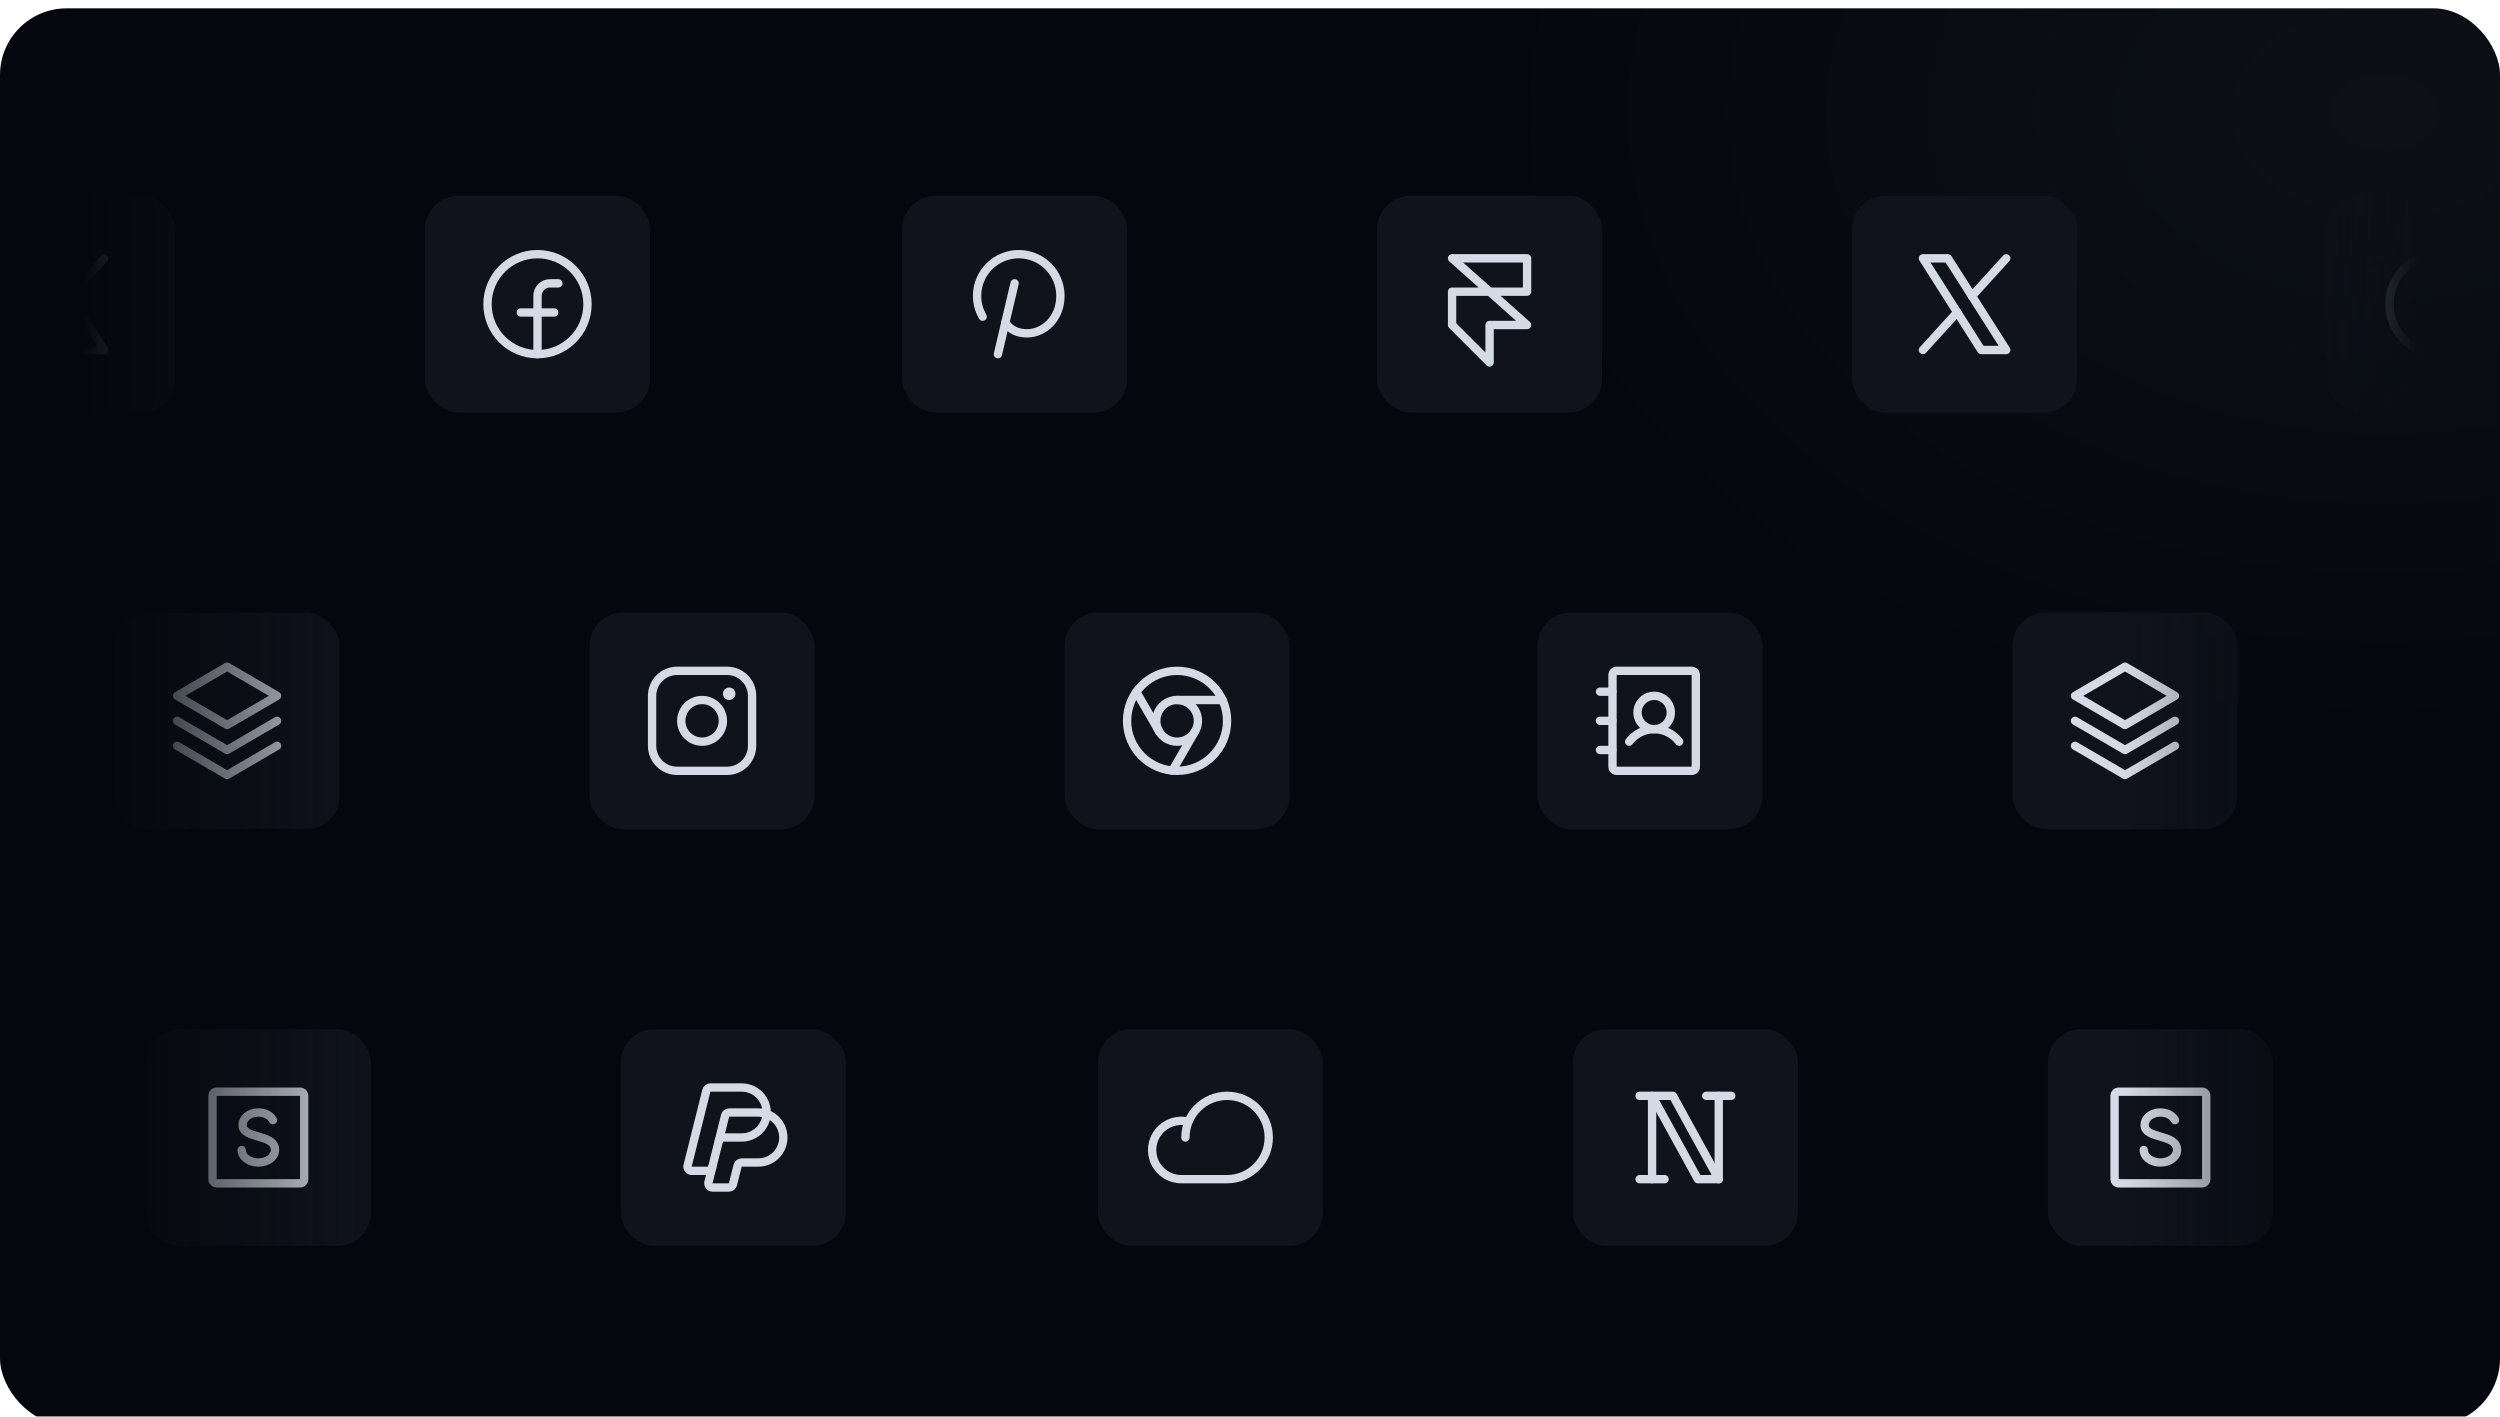 <svg width="600" height="340" viewBox="0 0 600 340" fill="none" xmlns="http://www.w3.org/2000/svg">
<g filter="url(#filter0_i_3_1181)">
<g clip-path="url(#clip0_3_1181)">
<rect width="600" height="340" rx="16" fill="#04070D"/>
<g opacity="0.1">
<rect width="437" height="306" transform="translate(163)" fill="url(#paint0_radial_3_1181)"/>
</g>
<mask id="mask0_3_1181" style="mask-type:alpha" maskUnits="userSpaceOnUse" x="20" y="20" width="560" height="100">
<rect x="20" y="20" width="560" height="100" fill="url(#paint1_linear_3_1181)"/>
</mask>
<g mask="url(#mask0_3_1181)">
<g filter="url(#filter1_i_3_1181)">
<rect x="-12" y="44" width="54" height="52" rx="8" fill="#10131C"/>
<path d="M5 59H11L25 81H19L5 59Z" stroke="#D5DBE6" stroke-width="2" stroke-linecap="round" stroke-linejoin="round"/>
<path d="M25 59L16.765 68.059" stroke="#D5DBE6" stroke-width="2" stroke-linecap="round" stroke-linejoin="round"/>
</g>
<g filter="url(#filter2_i_3_1181)">
<rect x="102" y="44" width="54" height="52" rx="8" fill="#10131C"/>
<path d="M117 70C117 63.372 122.372 58 129 58C135.628 58 141 63.372 141 70C141 76.628 135.628 82 129 82C122.372 82 117 76.628 117 70Z" stroke="#D5DBE6" stroke-width="2" stroke-linecap="round" stroke-linejoin="round"/>
<path d="M134 65H132C130.343 65 129 66.343 129 68V82" stroke="#D5DBE6" stroke-width="2" stroke-linecap="round" stroke-linejoin="round"/>
<path d="M125 72H133" stroke="#D5DBE6" stroke-width="2" stroke-linecap="round" stroke-linejoin="round"/>
</g>
<g filter="url(#filter3_i_3_1181)">
<rect x="216.5" y="44" width="54" height="52" rx="8" fill="#10131C"/>
<path d="M243.5 65L239.5 82" stroke="#D5DBE6" stroke-width="2" stroke-linecap="round" stroke-linejoin="round"/>
<path d="M235.837 73C233.737 69.36 234.139 64.795 236.841 61.575C239.543 58.356 243.969 57.171 247.919 58.607C251.869 60.044 254.499 63.797 254.5 68C254.5 73.523 250.5 77 246.5 77C242.5 77 241.296 74.367 241.296 74.367" stroke="#D5DBE6" stroke-width="2" stroke-linecap="round" stroke-linejoin="round"/>
</g>
<g filter="url(#filter4_i_3_1181)">
<rect x="330.5" y="44" width="54" height="52" rx="8" fill="#10131C"/>
<path d="M348.5 67V75L357.5 84V75H366.5L348.5 59H366.5V67H348.5Z" stroke="#D5DBE6" stroke-width="2" stroke-linecap="round" stroke-linejoin="round"/>
</g>
<g filter="url(#filter5_i_3_1181)">
<rect x="444.5" y="44" width="54" height="52" rx="8" fill="#10131C"/>
<path d="M461.5 59H467.5L481.5 81H475.5L461.5 59Z" stroke="#D5DBE6" stroke-width="2" stroke-linecap="round" stroke-linejoin="round"/>
<path d="M469.735 71.941L461.5 81" stroke="#D5DBE6" stroke-width="2" stroke-linecap="round" stroke-linejoin="round"/>
<path d="M481.5 59L473.265 68.059" stroke="#D5DBE6" stroke-width="2" stroke-linecap="round" stroke-linejoin="round"/>
</g>
<g filter="url(#filter6_i_3_1181)">
<rect x="558.5" y="44" width="54" height="52" rx="8" fill="#10131C"/>
<path d="M573.5 70C573.5 63.372 578.872 58 585.5 58C592.128 58 597.5 63.372 597.5 70C597.5 76.628 592.128 82 585.5 82C578.872 82 573.5 76.628 573.5 70Z" stroke="#D5DBE6" stroke-width="2" stroke-linecap="round" stroke-linejoin="round"/>
</g>
</g>
<mask id="mask1_3_1181" style="mask-type:alpha" maskUnits="userSpaceOnUse" x="20" y="120" width="560" height="100">
<rect x="20" y="120" width="560" height="100" fill="url(#paint2_linear_3_1181)"/>
</mask>
<g mask="url(#mask1_3_1181)">
<g filter="url(#filter7_i_3_1181)">
<rect x="27.5" y="144" width="54" height="52" rx="8" fill="#10131C"/>
<path d="M42.5 176L54.5 183L66.5 176" stroke="#D5DBE6" stroke-width="2" stroke-linecap="round" stroke-linejoin="round"/>
<path d="M42.5 170L54.5 177L66.5 170" stroke="#D5DBE6" stroke-width="2" stroke-linecap="round" stroke-linejoin="round"/>
<path d="M42.5 164L54.5 171L66.5 164L54.5 157L42.5 164Z" stroke="#D5DBE6" stroke-width="2" stroke-linecap="round" stroke-linejoin="round"/>
</g>
<g filter="url(#filter8_i_3_1181)">
<rect x="141.5" y="144" width="54" height="52" rx="8" fill="#10131C"/>
<path d="M162.5 182C159.187 182 156.5 179.313 156.5 176V164C156.5 160.687 159.187 158 162.5 158H174.5C177.813 158 180.5 160.687 180.5 164V176C180.5 179.313 177.813 182 174.5 182H162.5Z" stroke="#D5DBE6" stroke-width="2" stroke-linecap="round" stroke-linejoin="round"/>
<path d="M163.5 170C163.5 167.239 165.739 165 168.5 165C171.261 165 173.5 167.239 173.5 170C173.5 172.761 171.261 175 168.5 175C165.739 175 163.5 172.761 163.5 170Z" stroke="#D5DBE6" stroke-width="2" stroke-miterlimit="10"/>
<path d="M173.5 163.5C173.5 162.672 174.172 162 175 162C175.828 162 176.5 162.672 176.5 163.5C176.5 164.328 175.828 165 175 165C174.172 165 173.5 164.328 173.5 163.5Z" fill="#D5DBE6"/>
</g>
<g filter="url(#filter9_i_3_1181)">
<rect x="255.5" y="144" width="54" height="52" rx="8" fill="#10131C"/>
<path d="M270.5 170C270.5 163.372 275.872 158 282.5 158C289.128 158 294.5 163.372 294.5 170C294.5 176.628 289.128 182 282.5 182C275.872 182 270.5 176.628 270.5 170Z" stroke="#D5DBE6" stroke-width="2" stroke-linecap="round" stroke-linejoin="round"/>
<path d="M277.5 170C277.5 167.239 279.739 165 282.5 165C285.261 165 287.5 167.239 287.5 170C287.5 172.761 285.261 175 282.5 175C279.739 175 277.5 172.761 277.5 170Z" stroke="#D5DBE6" stroke-width="2" stroke-linecap="round" stroke-linejoin="round"/>
<path d="M282.5 165H293.411" stroke="#D5DBE6" stroke-width="2" stroke-linecap="round" stroke-linejoin="round"/>
<path d="M286.829 172.5L281.373 181.951" stroke="#D5DBE6" stroke-width="2" stroke-linecap="round" stroke-linejoin="round"/>
<path d="M278.169 172.5L272.713 163.051" stroke="#D5DBE6" stroke-width="2" stroke-linecap="round" stroke-linejoin="round"/>
</g>
<g filter="url(#filter10_i_3_1181)">
<rect x="369" y="144" width="54" height="52" rx="8" fill="#10131C"/>
<path d="M393 168C393 165.791 394.791 164 397 164C399.209 164 401 165.791 401 168C401 170.209 399.209 172 397 172C394.791 172 393 170.209 393 168Z" stroke="#D5DBE6" stroke-width="2" stroke-linecap="round" stroke-linejoin="round"/>
<path d="M384 163H387" stroke="#D5DBE6" stroke-width="2" stroke-linecap="round" stroke-linejoin="round"/>
<path d="M384 170H387" stroke="#D5DBE6" stroke-width="2" stroke-linecap="round" stroke-linejoin="round"/>
<path d="M384 177H387" stroke="#D5DBE6" stroke-width="2" stroke-linecap="round" stroke-linejoin="round"/>
<path d="M391 175C392.416 173.112 394.639 172 397 172C399.361 172 401.584 173.112 403 175" stroke="#D5DBE6" stroke-width="2" stroke-linecap="round" stroke-linejoin="round"/>
<path d="M387 159C387 158.448 387.448 158 388 158H406C406.552 158 407 158.448 407 159V181C407 181.552 406.552 182 406 182H388C387.448 182 387 181.552 387 181V159Z" stroke="#D5DBE6" stroke-width="2" stroke-linecap="round" stroke-linejoin="round"/>
</g>
<g filter="url(#filter11_i_3_1181)">
<rect x="483" y="144" width="54" height="52" rx="8" fill="#10131C"/>
<path d="M498 176L510 183L522 176" stroke="#D5DBE6" stroke-width="2" stroke-linecap="round" stroke-linejoin="round"/>
<path d="M498 170L510 177L522 170" stroke="#D5DBE6" stroke-width="2" stroke-linecap="round" stroke-linejoin="round"/>
<path d="M498 164L510 171L522 164L510 157L498 164Z" stroke="#D5DBE6" stroke-width="2" stroke-linecap="round" stroke-linejoin="round"/>
</g>
</g>
<mask id="mask2_3_1181" style="mask-type:alpha" maskUnits="userSpaceOnUse" x="20" y="220" width="560" height="100">
<rect x="20" y="220" width="560" height="100" fill="url(#paint3_linear_3_1181)"/>
</mask>
<g mask="url(#mask2_3_1181)">
<g filter="url(#filter12_i_3_1181)">
<rect x="35" y="244" width="54" height="52" rx="8" fill="#10131C"/>
<path d="M58 273C58 274.656 59.791 276 62 276C64.209 276 66 274.656 66 273C66 269 58.223 270.5 58.223 267C58.223 265.344 59.791 264 62 264C63.656 264 64.953 264.751 65.5 265.832" stroke="#D5DBE6" stroke-width="2" stroke-linecap="round" stroke-linejoin="round"/>
<path d="M52 281C51.448 281 51 280.552 51 280V260C51 259.448 51.448 259 52 259H72C72.552 259 73 259.448 73 260V280C73 280.552 72.552 281 72 281H52Z" stroke="#D5DBE6" stroke-width="2" stroke-linecap="round" stroke-linejoin="round"/>
</g>
<g filter="url(#filter13_i_3_1181)">
<rect x="149" y="244" width="54" height="52" rx="8" fill="#10131C"/>
<path d="M178 270C180.753 270 183.152 268.125 183.82 265.455C184.268 263.663 183.865 261.764 182.728 260.308C181.592 258.852 179.847 258 178 258H170.5C170.041 258 169.641 258.312 169.529 258.757L165.029 276.757C164.955 277.056 165.023 277.372 165.212 277.616C165.401 277.859 165.692 278 166 278H169.939C170.397 278 170.797 277.688 170.908 277.243L172.533 270.757C172.644 270.313 173.043 270.001 173.5 270H178Z" stroke="#D5DBE6" stroke-width="2" stroke-linecap="round" stroke-linejoin="round"/>
<path d="M170.909 277.243L170.033 280.757C169.96 281.056 170.026 281.372 170.214 281.613C170.402 281.856 170.693 281.999 171 282H174.938C175.397 282 175.797 281.688 175.909 281.243L177.033 276.757C177.145 276.313 177.542 276.001 178 276H182C184.753 276 187.152 274.125 187.82 271.455C188.268 269.663 187.865 267.764 186.728 266.308C185.592 264.852 183.848 264 182 264H175C174.541 264 174.141 264.312 174.03 264.757L172.53 270.757" stroke="#D5DBE6" stroke-width="2" stroke-linecap="round" stroke-linejoin="round"/>
</g>
<g filter="url(#filter14_i_3_1181)">
<rect x="263.5" y="244" width="54" height="52" rx="8" fill="#10131C"/>
<path d="M284.5 270C284.5 264.477 288.976 260 294.5 260C300.023 260 304.5 264.477 304.5 270C304.5 275.523 300.023 280 294.5 280H283.5C280.791 279.996 278.325 278.431 277.173 275.979C276.02 273.527 276.387 270.629 278.112 268.541C279.839 266.452 282.615 265.548 285.24 266.217" stroke="#D5DBE6" stroke-width="2" stroke-linecap="round" stroke-linejoin="round"/>
</g>
<g filter="url(#filter15_i_3_1181)">
<rect x="377.5" y="244" width="54" height="52" rx="8" fill="#10131C"/>
<path d="M393.5 260H396.5L407.5 280H412.5V260" stroke="#D5DBE6" stroke-width="2" stroke-linecap="round" stroke-linejoin="round"/>
<path d="M393.5 280H399.5" stroke="#D5DBE6" stroke-width="2" stroke-linecap="round" stroke-linejoin="round"/>
<path d="M409.5 260H415.5" stroke="#D5DBE6" stroke-width="2" stroke-linecap="round" stroke-linejoin="round"/>
<path d="M412.5 280L401.5 260H396.5V280" stroke="#D5DBE6" stroke-width="2" stroke-linecap="round" stroke-linejoin="round"/>
</g>
<g filter="url(#filter16_i_3_1181)">
<rect x="491.5" y="244" width="54" height="52" rx="8" fill="#10131C"/>
<path d="M514.5 273C514.5 274.656 516.291 276 518.5 276C520.709 276 522.5 274.656 522.5 273C522.5 269 514.723 270.5 514.723 267C514.723 265.344 516.291 264 518.5 264C520.156 264 521.453 264.751 522 265.832" stroke="#D5DBE6" stroke-width="2" stroke-linecap="round" stroke-linejoin="round"/>
<path d="M508.5 281C507.948 281 507.5 280.552 507.5 280V260C507.5 259.448 507.948 259 508.5 259H528.5C529.052 259 529.5 259.448 529.5 260V280C529.5 280.552 529.052 281 528.5 281H508.5Z" stroke="#D5DBE6" stroke-width="2" stroke-linecap="round" stroke-linejoin="round"/>
</g>
</g>
</g>
</g>
<defs>
<filter id="filter0_i_3_1181" x="0" y="0" width="600" height="341" filterUnits="userSpaceOnUse" color-interpolation-filters="sRGB">
<feFlood flood-opacity="0" result="BackgroundImageFix"/>
<feBlend mode="normal" in="SourceGraphic" in2="BackgroundImageFix" result="shape"/>
<feColorMatrix in="SourceAlpha" type="matrix" values="0 0 0 0 0 0 0 0 0 0 0 0 0 0 0 0 0 0 127 0" result="hardAlpha"/>
<feOffset dy="2"/>
<feGaussianBlur stdDeviation="0.5"/>
<feComposite in2="hardAlpha" operator="arithmetic" k2="-1" k3="1"/>
<feColorMatrix type="matrix" values="0 0 0 0 0.812 0 0 0 0 0.906 0 0 0 0 1 0 0 0 0.2 0"/>
<feBlend mode="normal" in2="shape" result="effect1_innerShadow_3_1181"/>
</filter>
<filter id="filter1_i_3_1181" x="-12" y="44" width="54" height="53" filterUnits="userSpaceOnUse" color-interpolation-filters="sRGB">
<feFlood flood-opacity="0" result="BackgroundImageFix"/>
<feBlend mode="normal" in="SourceGraphic" in2="BackgroundImageFix" result="shape"/>
<feColorMatrix in="SourceAlpha" type="matrix" values="0 0 0 0 0 0 0 0 0 0 0 0 0 0 0 0 0 0 127 0" result="hardAlpha"/>
<feOffset dy="1"/>
<feGaussianBlur stdDeviation="0.5"/>
<feComposite in2="hardAlpha" operator="arithmetic" k2="-1" k3="1"/>
<feColorMatrix type="matrix" values="0 0 0 0 0.812 0 0 0 0 0.906 0 0 0 0 1 0 0 0 0.2 0"/>
<feBlend mode="normal" in2="shape" result="effect1_innerShadow_3_1181"/>
</filter>
<filter id="filter2_i_3_1181" x="102" y="44" width="54" height="53" filterUnits="userSpaceOnUse" color-interpolation-filters="sRGB">
<feFlood flood-opacity="0" result="BackgroundImageFix"/>
<feBlend mode="normal" in="SourceGraphic" in2="BackgroundImageFix" result="shape"/>
<feColorMatrix in="SourceAlpha" type="matrix" values="0 0 0 0 0 0 0 0 0 0 0 0 0 0 0 0 0 0 127 0" result="hardAlpha"/>
<feOffset dy="1"/>
<feGaussianBlur stdDeviation="0.5"/>
<feComposite in2="hardAlpha" operator="arithmetic" k2="-1" k3="1"/>
<feColorMatrix type="matrix" values="0 0 0 0 0.812 0 0 0 0 0.906 0 0 0 0 1 0 0 0 0.2 0"/>
<feBlend mode="normal" in2="shape" result="effect1_innerShadow_3_1181"/>
</filter>
<filter id="filter3_i_3_1181" x="216.5" y="44" width="54" height="53" filterUnits="userSpaceOnUse" color-interpolation-filters="sRGB">
<feFlood flood-opacity="0" result="BackgroundImageFix"/>
<feBlend mode="normal" in="SourceGraphic" in2="BackgroundImageFix" result="shape"/>
<feColorMatrix in="SourceAlpha" type="matrix" values="0 0 0 0 0 0 0 0 0 0 0 0 0 0 0 0 0 0 127 0" result="hardAlpha"/>
<feOffset dy="1"/>
<feGaussianBlur stdDeviation="0.5"/>
<feComposite in2="hardAlpha" operator="arithmetic" k2="-1" k3="1"/>
<feColorMatrix type="matrix" values="0 0 0 0 0.812 0 0 0 0 0.906 0 0 0 0 1 0 0 0 0.2 0"/>
<feBlend mode="normal" in2="shape" result="effect1_innerShadow_3_1181"/>
</filter>
<filter id="filter4_i_3_1181" x="330.5" y="44" width="54" height="53" filterUnits="userSpaceOnUse" color-interpolation-filters="sRGB">
<feFlood flood-opacity="0" result="BackgroundImageFix"/>
<feBlend mode="normal" in="SourceGraphic" in2="BackgroundImageFix" result="shape"/>
<feColorMatrix in="SourceAlpha" type="matrix" values="0 0 0 0 0 0 0 0 0 0 0 0 0 0 0 0 0 0 127 0" result="hardAlpha"/>
<feOffset dy="1"/>
<feGaussianBlur stdDeviation="0.5"/>
<feComposite in2="hardAlpha" operator="arithmetic" k2="-1" k3="1"/>
<feColorMatrix type="matrix" values="0 0 0 0 0.812 0 0 0 0 0.906 0 0 0 0 1 0 0 0 0.2 0"/>
<feBlend mode="normal" in2="shape" result="effect1_innerShadow_3_1181"/>
</filter>
<filter id="filter5_i_3_1181" x="444.5" y="44" width="54" height="53" filterUnits="userSpaceOnUse" color-interpolation-filters="sRGB">
<feFlood flood-opacity="0" result="BackgroundImageFix"/>
<feBlend mode="normal" in="SourceGraphic" in2="BackgroundImageFix" result="shape"/>
<feColorMatrix in="SourceAlpha" type="matrix" values="0 0 0 0 0 0 0 0 0 0 0 0 0 0 0 0 0 0 127 0" result="hardAlpha"/>
<feOffset dy="1"/>
<feGaussianBlur stdDeviation="0.5"/>
<feComposite in2="hardAlpha" operator="arithmetic" k2="-1" k3="1"/>
<feColorMatrix type="matrix" values="0 0 0 0 0.812 0 0 0 0 0.906 0 0 0 0 1 0 0 0 0.2 0"/>
<feBlend mode="normal" in2="shape" result="effect1_innerShadow_3_1181"/>
</filter>
<filter id="filter6_i_3_1181" x="558.5" y="44" width="54" height="53" filterUnits="userSpaceOnUse" color-interpolation-filters="sRGB">
<feFlood flood-opacity="0" result="BackgroundImageFix"/>
<feBlend mode="normal" in="SourceGraphic" in2="BackgroundImageFix" result="shape"/>
<feColorMatrix in="SourceAlpha" type="matrix" values="0 0 0 0 0 0 0 0 0 0 0 0 0 0 0 0 0 0 127 0" result="hardAlpha"/>
<feOffset dy="1"/>
<feGaussianBlur stdDeviation="0.5"/>
<feComposite in2="hardAlpha" operator="arithmetic" k2="-1" k3="1"/>
<feColorMatrix type="matrix" values="0 0 0 0 0.812 0 0 0 0 0.906 0 0 0 0 1 0 0 0 0.2 0"/>
<feBlend mode="normal" in2="shape" result="effect1_innerShadow_3_1181"/>
</filter>
<filter id="filter7_i_3_1181" x="27.5" y="144" width="54" height="53" filterUnits="userSpaceOnUse" color-interpolation-filters="sRGB">
<feFlood flood-opacity="0" result="BackgroundImageFix"/>
<feBlend mode="normal" in="SourceGraphic" in2="BackgroundImageFix" result="shape"/>
<feColorMatrix in="SourceAlpha" type="matrix" values="0 0 0 0 0 0 0 0 0 0 0 0 0 0 0 0 0 0 127 0" result="hardAlpha"/>
<feOffset dy="1"/>
<feGaussianBlur stdDeviation="0.5"/>
<feComposite in2="hardAlpha" operator="arithmetic" k2="-1" k3="1"/>
<feColorMatrix type="matrix" values="0 0 0 0 0.812 0 0 0 0 0.906 0 0 0 0 1 0 0 0 0.2 0"/>
<feBlend mode="normal" in2="shape" result="effect1_innerShadow_3_1181"/>
</filter>
<filter id="filter8_i_3_1181" x="141.5" y="144" width="54" height="53" filterUnits="userSpaceOnUse" color-interpolation-filters="sRGB">
<feFlood flood-opacity="0" result="BackgroundImageFix"/>
<feBlend mode="normal" in="SourceGraphic" in2="BackgroundImageFix" result="shape"/>
<feColorMatrix in="SourceAlpha" type="matrix" values="0 0 0 0 0 0 0 0 0 0 0 0 0 0 0 0 0 0 127 0" result="hardAlpha"/>
<feOffset dy="1"/>
<feGaussianBlur stdDeviation="0.5"/>
<feComposite in2="hardAlpha" operator="arithmetic" k2="-1" k3="1"/>
<feColorMatrix type="matrix" values="0 0 0 0 0.812 0 0 0 0 0.906 0 0 0 0 1 0 0 0 0.2 0"/>
<feBlend mode="normal" in2="shape" result="effect1_innerShadow_3_1181"/>
</filter>
<filter id="filter9_i_3_1181" x="255.5" y="144" width="54" height="53" filterUnits="userSpaceOnUse" color-interpolation-filters="sRGB">
<feFlood flood-opacity="0" result="BackgroundImageFix"/>
<feBlend mode="normal" in="SourceGraphic" in2="BackgroundImageFix" result="shape"/>
<feColorMatrix in="SourceAlpha" type="matrix" values="0 0 0 0 0 0 0 0 0 0 0 0 0 0 0 0 0 0 127 0" result="hardAlpha"/>
<feOffset dy="1"/>
<feGaussianBlur stdDeviation="0.5"/>
<feComposite in2="hardAlpha" operator="arithmetic" k2="-1" k3="1"/>
<feColorMatrix type="matrix" values="0 0 0 0 0.812 0 0 0 0 0.906 0 0 0 0 1 0 0 0 0.2 0"/>
<feBlend mode="normal" in2="shape" result="effect1_innerShadow_3_1181"/>
</filter>
<filter id="filter10_i_3_1181" x="369" y="144" width="54" height="53" filterUnits="userSpaceOnUse" color-interpolation-filters="sRGB">
<feFlood flood-opacity="0" result="BackgroundImageFix"/>
<feBlend mode="normal" in="SourceGraphic" in2="BackgroundImageFix" result="shape"/>
<feColorMatrix in="SourceAlpha" type="matrix" values="0 0 0 0 0 0 0 0 0 0 0 0 0 0 0 0 0 0 127 0" result="hardAlpha"/>
<feOffset dy="1"/>
<feGaussianBlur stdDeviation="0.5"/>
<feComposite in2="hardAlpha" operator="arithmetic" k2="-1" k3="1"/>
<feColorMatrix type="matrix" values="0 0 0 0 0.812 0 0 0 0 0.906 0 0 0 0 1 0 0 0 0.2 0"/>
<feBlend mode="normal" in2="shape" result="effect1_innerShadow_3_1181"/>
</filter>
<filter id="filter11_i_3_1181" x="483" y="144" width="54" height="53" filterUnits="userSpaceOnUse" color-interpolation-filters="sRGB">
<feFlood flood-opacity="0" result="BackgroundImageFix"/>
<feBlend mode="normal" in="SourceGraphic" in2="BackgroundImageFix" result="shape"/>
<feColorMatrix in="SourceAlpha" type="matrix" values="0 0 0 0 0 0 0 0 0 0 0 0 0 0 0 0 0 0 127 0" result="hardAlpha"/>
<feOffset dy="1"/>
<feGaussianBlur stdDeviation="0.5"/>
<feComposite in2="hardAlpha" operator="arithmetic" k2="-1" k3="1"/>
<feColorMatrix type="matrix" values="0 0 0 0 0.812 0 0 0 0 0.906 0 0 0 0 1 0 0 0 0.2 0"/>
<feBlend mode="normal" in2="shape" result="effect1_innerShadow_3_1181"/>
</filter>
<filter id="filter12_i_3_1181" x="35" y="244" width="54" height="53" filterUnits="userSpaceOnUse" color-interpolation-filters="sRGB">
<feFlood flood-opacity="0" result="BackgroundImageFix"/>
<feBlend mode="normal" in="SourceGraphic" in2="BackgroundImageFix" result="shape"/>
<feColorMatrix in="SourceAlpha" type="matrix" values="0 0 0 0 0 0 0 0 0 0 0 0 0 0 0 0 0 0 127 0" result="hardAlpha"/>
<feOffset dy="1"/>
<feGaussianBlur stdDeviation="0.5"/>
<feComposite in2="hardAlpha" operator="arithmetic" k2="-1" k3="1"/>
<feColorMatrix type="matrix" values="0 0 0 0 0.812 0 0 0 0 0.906 0 0 0 0 1 0 0 0 0.2 0"/>
<feBlend mode="normal" in2="shape" result="effect1_innerShadow_3_1181"/>
</filter>
<filter id="filter13_i_3_1181" x="149" y="244" width="54" height="53" filterUnits="userSpaceOnUse" color-interpolation-filters="sRGB">
<feFlood flood-opacity="0" result="BackgroundImageFix"/>
<feBlend mode="normal" in="SourceGraphic" in2="BackgroundImageFix" result="shape"/>
<feColorMatrix in="SourceAlpha" type="matrix" values="0 0 0 0 0 0 0 0 0 0 0 0 0 0 0 0 0 0 127 0" result="hardAlpha"/>
<feOffset dy="1"/>
<feGaussianBlur stdDeviation="0.5"/>
<feComposite in2="hardAlpha" operator="arithmetic" k2="-1" k3="1"/>
<feColorMatrix type="matrix" values="0 0 0 0 0.812 0 0 0 0 0.906 0 0 0 0 1 0 0 0 0.2 0"/>
<feBlend mode="normal" in2="shape" result="effect1_innerShadow_3_1181"/>
</filter>
<filter id="filter14_i_3_1181" x="263.5" y="244" width="54" height="53" filterUnits="userSpaceOnUse" color-interpolation-filters="sRGB">
<feFlood flood-opacity="0" result="BackgroundImageFix"/>
<feBlend mode="normal" in="SourceGraphic" in2="BackgroundImageFix" result="shape"/>
<feColorMatrix in="SourceAlpha" type="matrix" values="0 0 0 0 0 0 0 0 0 0 0 0 0 0 0 0 0 0 127 0" result="hardAlpha"/>
<feOffset dy="1"/>
<feGaussianBlur stdDeviation="0.5"/>
<feComposite in2="hardAlpha" operator="arithmetic" k2="-1" k3="1"/>
<feColorMatrix type="matrix" values="0 0 0 0 0.812 0 0 0 0 0.906 0 0 0 0 1 0 0 0 0.2 0"/>
<feBlend mode="normal" in2="shape" result="effect1_innerShadow_3_1181"/>
</filter>
<filter id="filter15_i_3_1181" x="377.5" y="244" width="54" height="53" filterUnits="userSpaceOnUse" color-interpolation-filters="sRGB">
<feFlood flood-opacity="0" result="BackgroundImageFix"/>
<feBlend mode="normal" in="SourceGraphic" in2="BackgroundImageFix" result="shape"/>
<feColorMatrix in="SourceAlpha" type="matrix" values="0 0 0 0 0 0 0 0 0 0 0 0 0 0 0 0 0 0 127 0" result="hardAlpha"/>
<feOffset dy="1"/>
<feGaussianBlur stdDeviation="0.5"/>
<feComposite in2="hardAlpha" operator="arithmetic" k2="-1" k3="1"/>
<feColorMatrix type="matrix" values="0 0 0 0 0.812 0 0 0 0 0.906 0 0 0 0 1 0 0 0 0.2 0"/>
<feBlend mode="normal" in2="shape" result="effect1_innerShadow_3_1181"/>
</filter>
<filter id="filter16_i_3_1181" x="491.5" y="244" width="54" height="53" filterUnits="userSpaceOnUse" color-interpolation-filters="sRGB">
<feFlood flood-opacity="0" result="BackgroundImageFix"/>
<feBlend mode="normal" in="SourceGraphic" in2="BackgroundImageFix" result="shape"/>
<feColorMatrix in="SourceAlpha" type="matrix" values="0 0 0 0 0 0 0 0 0 0 0 0 0 0 0 0 0 0 127 0" result="hardAlpha"/>
<feOffset dy="1"/>
<feGaussianBlur stdDeviation="0.5"/>
<feComposite in2="hardAlpha" operator="arithmetic" k2="-1" k3="1"/>
<feColorMatrix type="matrix" values="0 0 0 0 0.812 0 0 0 0 0.906 0 0 0 0 1 0 0 0 0.2 0"/>
<feBlend mode="normal" in2="shape" result="effect1_innerShadow_3_1181"/>
</filter>
<radialGradient id="paint0_radial_3_1181" cx="0" cy="0" r="1" gradientUnits="userSpaceOnUse" gradientTransform="translate(409.469 24.786) scale(218.5 153)">
<stop stop-color="#B8C7D9" stop-opacity="0.5"/>
<stop offset="1" stop-color="#B8C7D9" stop-opacity="0"/>
</radialGradient>
<linearGradient id="paint1_linear_3_1181" x1="20" y1="70" x2="580" y2="70" gradientUnits="userSpaceOnUse">
<stop stop-opacity="0"/>
<stop offset="0.125"/>
<stop offset="0.875"/>
<stop offset="1" stop-opacity="0"/>
</linearGradient>
<linearGradient id="paint2_linear_3_1181" x1="20" y1="170" x2="580" y2="170" gradientUnits="userSpaceOnUse">
<stop stop-opacity="0"/>
<stop offset="0.125"/>
<stop offset="0.875"/>
<stop offset="1" stop-opacity="0"/>
</linearGradient>
<linearGradient id="paint3_linear_3_1181" x1="20" y1="270" x2="580" y2="270" gradientUnits="userSpaceOnUse">
<stop stop-opacity="0"/>
<stop offset="0.125"/>
<stop offset="0.875"/>
<stop offset="1" stop-opacity="0"/>
</linearGradient>
<clipPath id="clip0_3_1181">
<rect width="600" height="340" rx="16" fill="white"/>
</clipPath>
</defs>
</svg>
